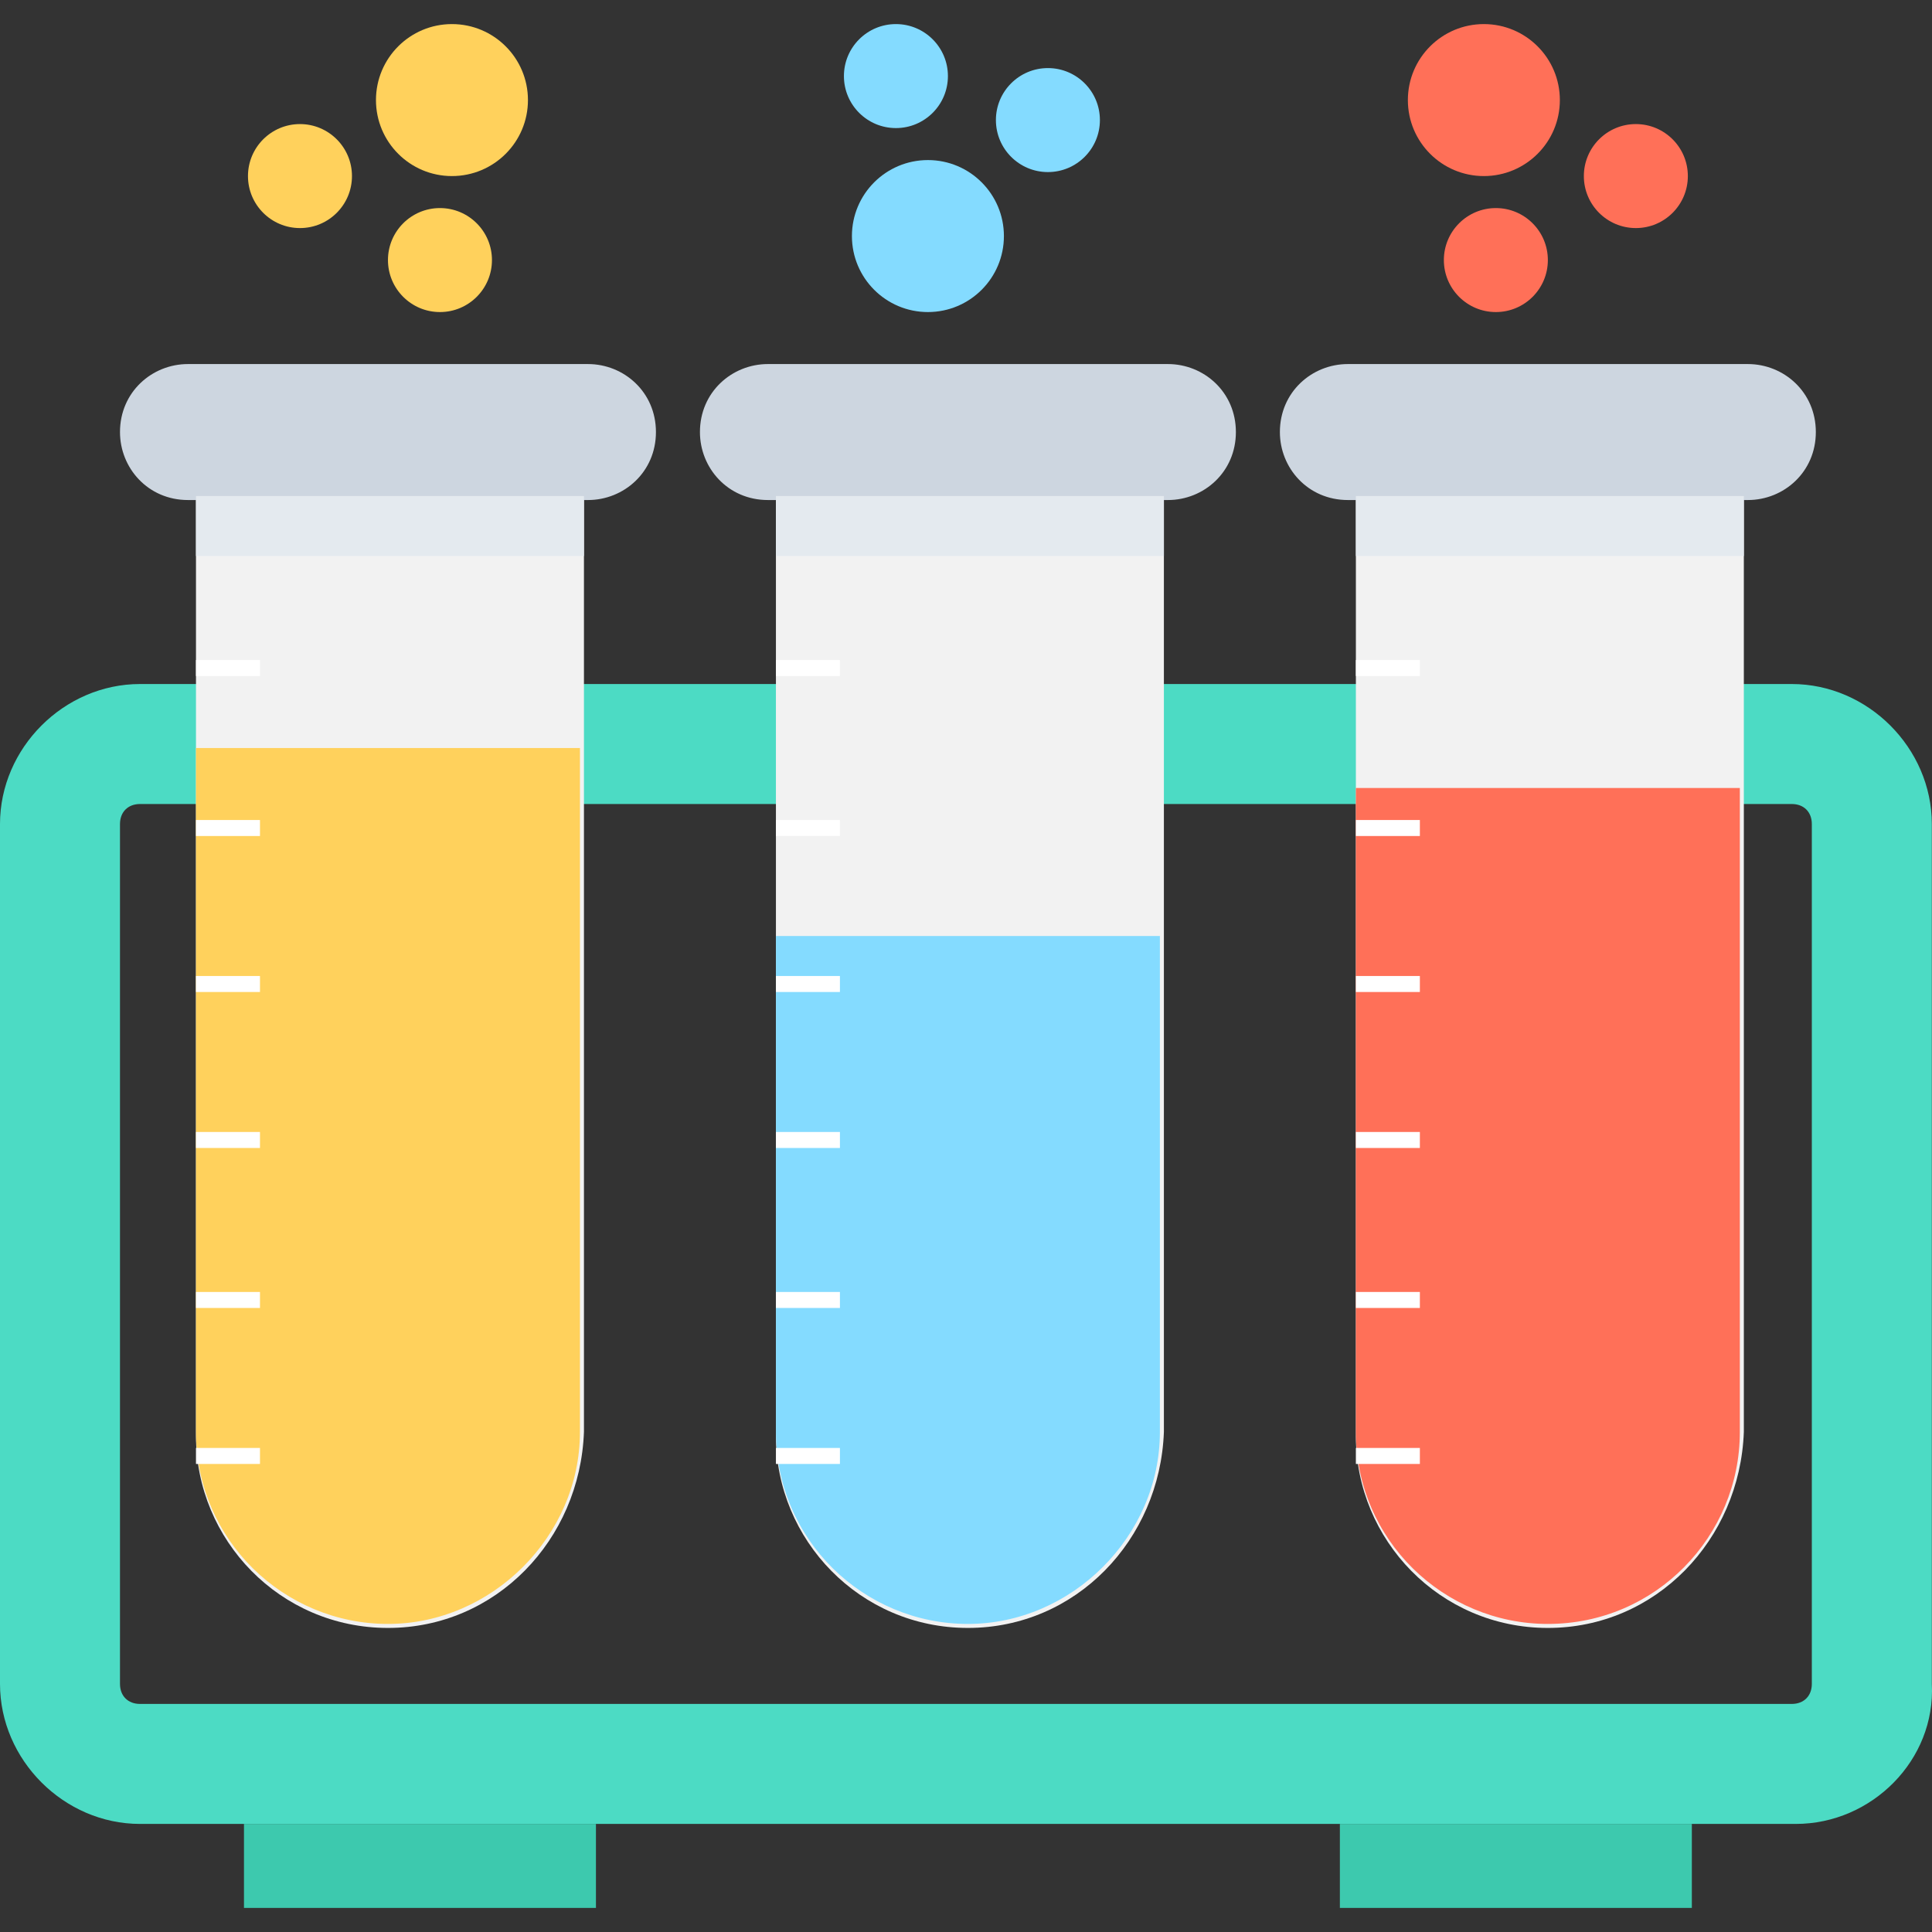 <?xml version="1.0" encoding="iso-8859-1"?>
<!-- Generator: Adobe Illustrator 19.0.0, SVG Export Plug-In . SVG Version: 6.00 Build 0)  -->
<svg version="1.1" id="Capa_1" xmlns="http://www.w3.org/2000/svg" xmlns:xlink="http://www.w3.org/1999/xlink" x="0px" y="0px"
	 viewBox="0 0 515.247 515.247" style="enable-background:new 0 0 515.247 515.247;" xml:space="preserve">
<rect x="0" y="0" width="515.247" height="515.247" fill="#333333" stroke="none"/>
<path style="fill:#4CDBC4;" d="M478.933,486.424h-441.6C17.067,486.424,0,469.357,0,449.09V219.757
	c0-20.267,17.067-37.333,37.333-37.333h440.533c20.267,0,37.333,17.067,37.333,37.333V449.09
	C516.267,469.357,499.2,486.424,478.933,486.424z M37.333,214.424c-3.2,0-5.333,2.133-5.333,5.333V449.09
	c0,3.2,2.133,5.333,5.333,5.333h440.533c3.2,0,5.333-2.133,5.333-5.333V219.757c0-3.2-2.133-5.333-5.333-5.333H37.333z"/>
<g>
	<rect x="65.067" y="486.424" style="fill:#3DC9AE;" width="93.867" height="22.4"/>
	<rect x="357.333" y="486.424" style="fill:#3DC9AE;" width="93.867" height="22.4"/>
</g>
<g>
	<path style="fill:#F2F2F2;" d="M103.467,434.157L103.467,434.157c-28.8,0-51.2-23.467-51.2-51.2V132.29h103.467v249.6
		C154.667,410.69,132.267,434.157,103.467,434.157z"/>
	<path style="fill:#F2F2F2;" d="M258.133,434.157L258.133,434.157c-28.8,0-51.2-23.467-51.2-51.2V132.29H310.4v249.6
		C309.333,410.69,286.933,434.157,258.133,434.157z"/>
	<path style="fill:#F2F2F2;" d="M412.8,434.157L412.8,434.157c-28.8,0-51.2-23.467-51.2-51.2V132.29h103.467v249.6
		C464,410.69,441.6,434.157,412.8,434.157z"/>
</g>
<path style="fill:#FFD15C;" d="M52.267,199.49v182.4c0,28.8,23.467,51.2,51.2,51.2s51.2-23.467,51.2-51.2v-182.4H52.267z"/>
<path style="fill:#84DBFF;" d="M206.933,249.624V381.89c0,28.8,23.467,51.2,51.2,51.2c27.733,0,51.2-23.467,51.2-51.2V249.624
	H206.933z"/>
<path style="fill:#FF7058;" d="M361.6,210.157V381.89c0,28.8,23.467,51.2,51.2,51.2c28.8,0,51.2-23.467,51.2-51.2V210.157H361.6z"/>
<g>
	<path style="fill:#CDD6E0;" d="M311.467,97.09H204.8c-9.6,0-18.133,7.467-18.133,18.133l0,0c0,9.6,7.467,18.133,18.133,18.133
		h106.667c9.6,0,18.133-7.467,18.133-18.133l0,0C329.6,104.557,321.067,97.09,311.467,97.09z"/>
	<path style="fill:#CDD6E0;" d="M156.8,97.09H50.133c-9.6,0-18.133,7.467-18.133,18.133l0,0c0,9.6,7.467,18.133,18.133,18.133H156.8
		c9.6,0,18.133-7.467,18.133-18.133l0,0C174.933,104.557,166.4,97.09,156.8,97.09z"/>
	<path style="fill:#CDD6E0;" d="M466.133,97.09H359.467c-9.6,0-18.133,7.467-18.133,18.133l0,0c0,9.6,7.467,18.133,18.133,18.133
		h106.667c9.6,0,18.133-7.467,18.133-18.133l0,0C484.267,104.557,475.733,97.09,466.133,97.09z"/>
</g>
<g>
	<rect x="361.6" y="176.024" style="fill:#FFFFFF;" width="17.067" height="4.267"/>
	<rect x="361.6" y="218.69" style="fill:#FFFFFF;" width="17.067" height="4.267"/>
	<rect x="361.6" y="260.29" style="fill:#FFFFFF;" width="17.067" height="4.267"/>
	<rect x="361.6" y="301.89" style="fill:#FFFFFF;" width="17.067" height="4.267"/>
	<rect x="361.6" y="344.557" style="fill:#FFFFFF;" width="17.067" height="4.267"/>
	<rect x="361.6" y="386.157" style="fill:#FFFFFF;" width="17.067" height="4.267"/>
	<rect x="206.933" y="176.024" style="fill:#FFFFFF;" width="17.067" height="4.267"/>
	<rect x="206.933" y="218.69" style="fill:#FFFFFF;" width="17.067" height="4.267"/>
	<rect x="206.933" y="260.29" style="fill:#FFFFFF;" width="17.067" height="4.267"/>
	<rect x="206.933" y="301.89" style="fill:#FFFFFF;" width="17.067" height="4.267"/>
	<rect x="206.933" y="344.557" style="fill:#FFFFFF;" width="17.067" height="4.267"/>
	<rect x="206.933" y="386.157" style="fill:#FFFFFF;" width="17.067" height="4.267"/>
	<rect x="52.267" y="176.024" style="fill:#FFFFFF;" width="17.067" height="4.267"/>
	<rect x="52.267" y="218.69" style="fill:#FFFFFF;" width="17.067" height="4.267"/>
	<rect x="52.267" y="260.29" style="fill:#FFFFFF;" width="17.067" height="4.267"/>
	<rect x="52.267" y="301.89" style="fill:#FFFFFF;" width="17.067" height="4.267"/>
	<rect x="52.267" y="344.557" style="fill:#FFFFFF;" width="17.067" height="4.267"/>
	<rect x="52.267" y="386.157" style="fill:#FFFFFF;" width="17.067" height="4.267"/>
</g>
<g>
	<rect x="361.6" y="132.29" style="fill:#E4EAEF;" width="103.467" height="16"/>
	<rect x="206.933" y="132.29" style="fill:#E4EAEF;" width="103.467" height="16"/>
	<rect x="52.267" y="132.29" style="fill:#E4EAEF;" width="103.467" height="16"/>
</g>
<g>
	<circle style="fill:#84DBFF;" cx="238.933" cy="20.29" r="13.867"/>
	<circle style="fill:#84DBFF;" cx="279.467" cy="32.024" r="13.867"/>
	<circle style="fill:#84DBFF;" cx="247.467" cy="62.957" r="20.267"/>
</g>
<g>
	<circle style="fill:#FF7058;" cx="398.933" cy="69.357" r="13.867"/>
	<circle style="fill:#FF7058;" cx="436.267" cy="46.957" r="13.867"/>
	<circle style="fill:#FF7058;" cx="395.733" cy="26.69" r="20.267"/>
</g>
<g>
	<circle style="fill:#FFD15C;" cx="117.333" cy="69.357" r="13.867"/>
	<circle style="fill:#FFD15C;" cx="80" cy="46.957" r="13.867"/>
	<circle style="fill:#FFD15C;" cx="120.533" cy="26.69" r="20.267"/>
</g>
<g>
</g>
<g>
</g>
<g>
</g>
<g>
</g>
<g>
</g>
<g>
</g>
<g>
</g>
<g>
</g>
<g>
</g>
<g>
</g>
<g>
</g>
<g>
</g>
<g>
</g>
<g>
</g>
<g>
</g>
</svg>
